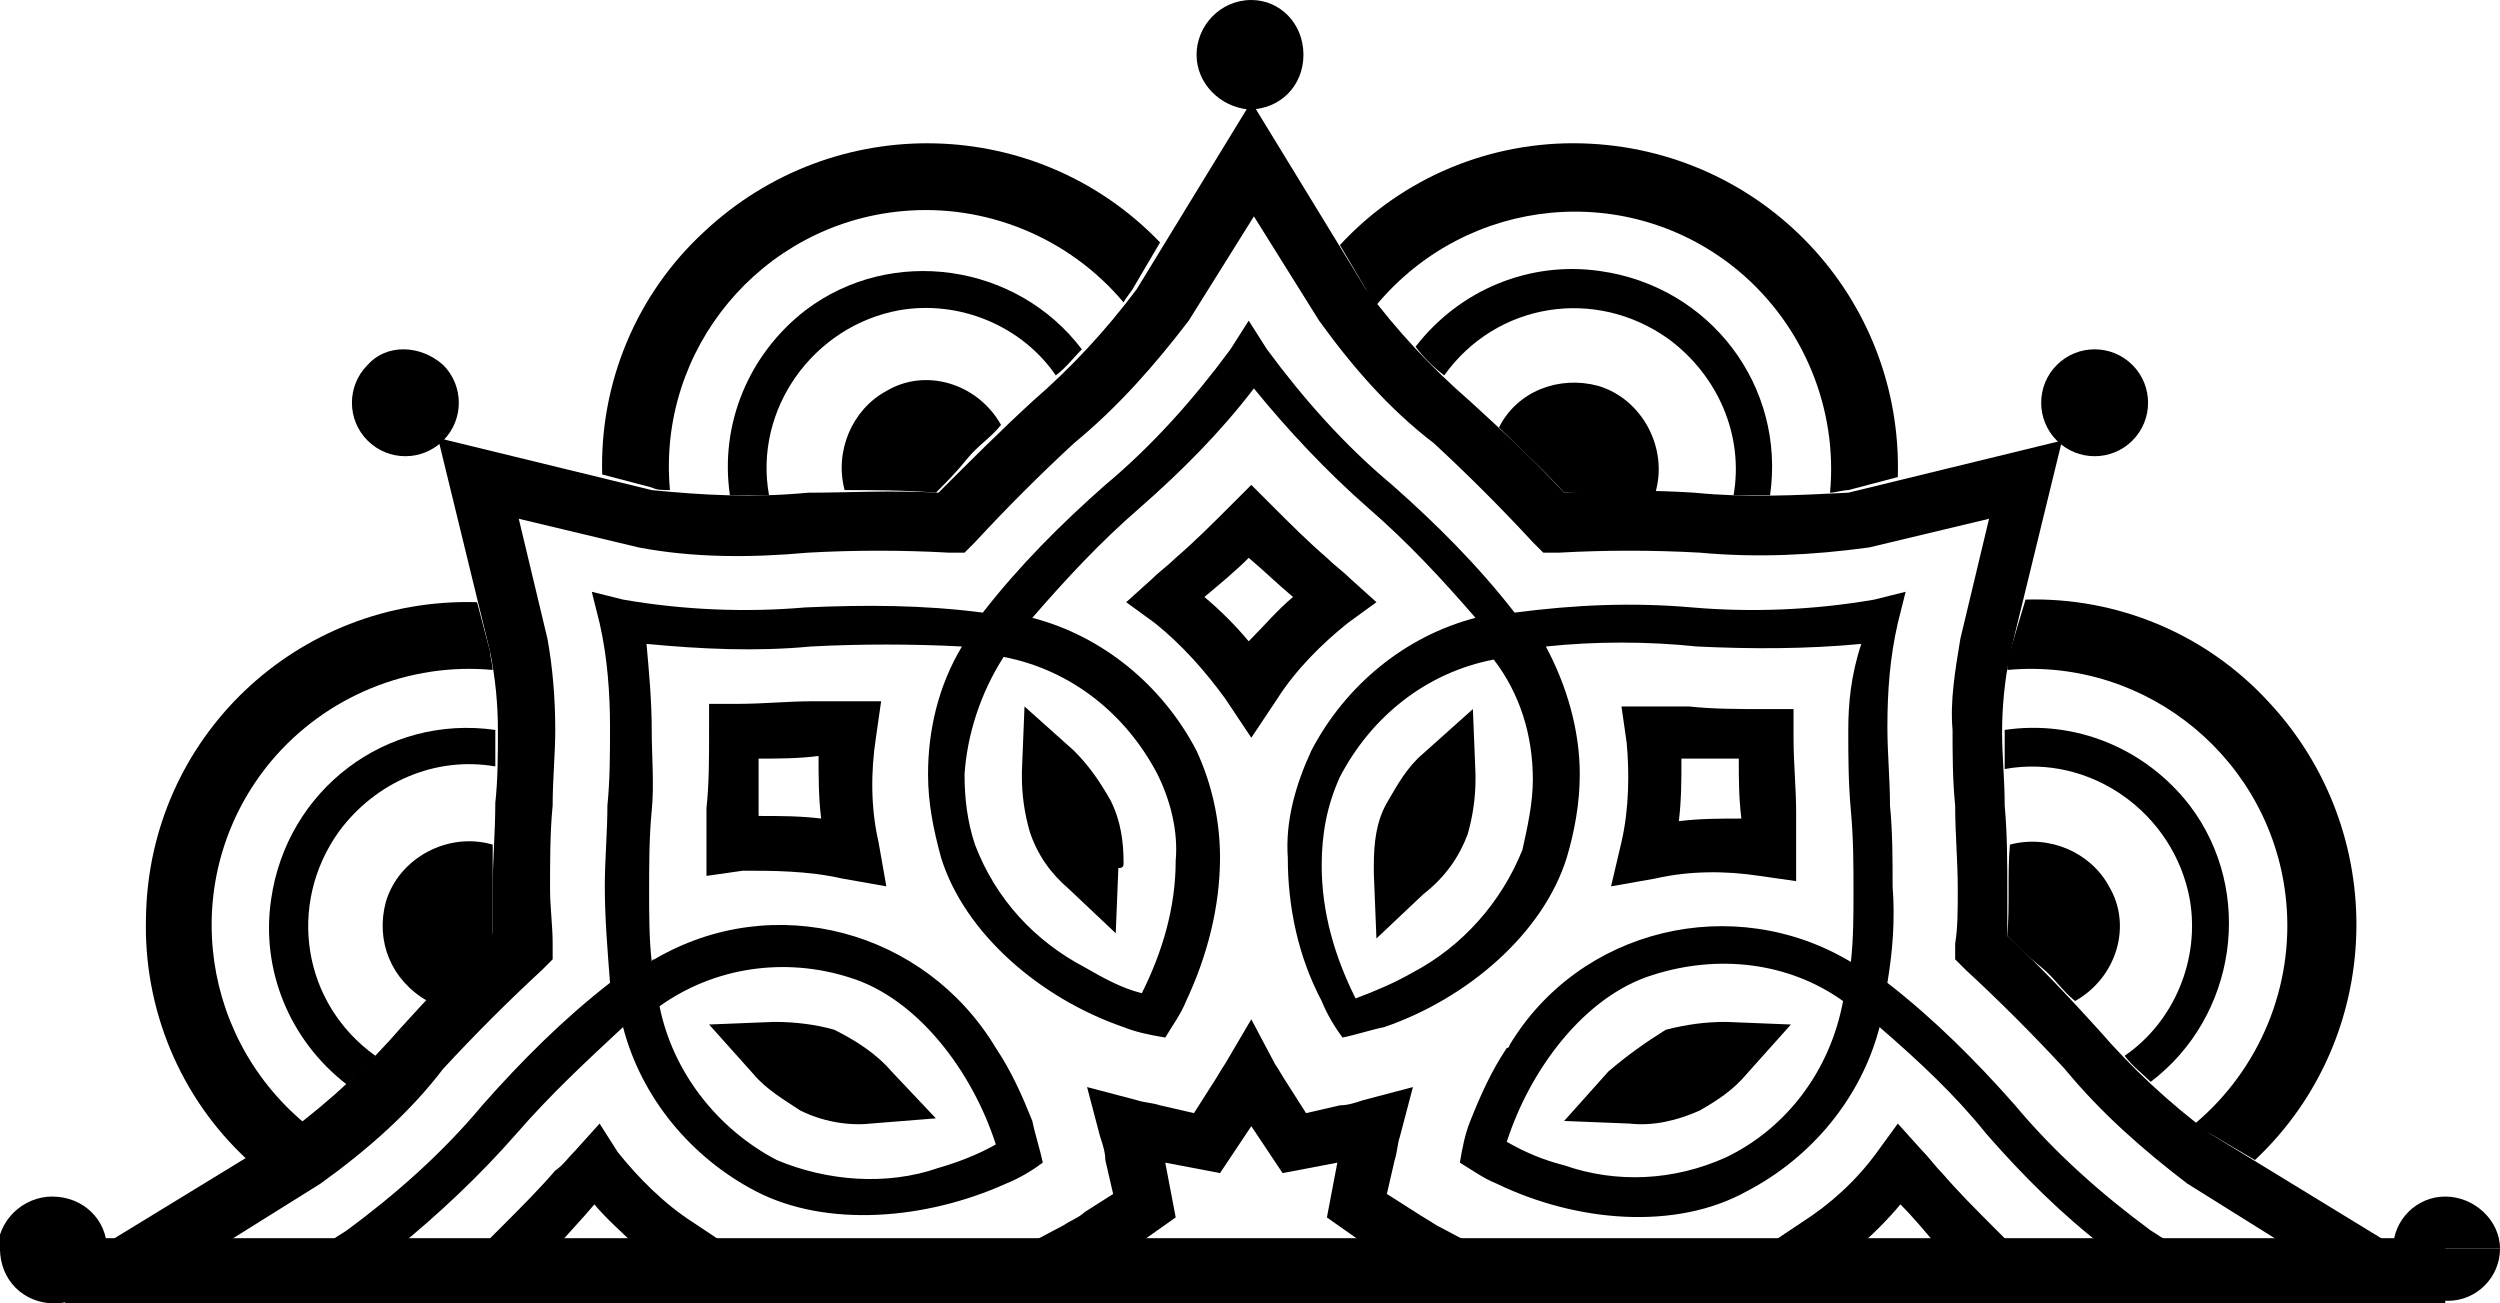 <svg xmlns="http://www.w3.org/2000/svg" xmlns:xlink="http://www.w3.org/1999/xlink" x="0px" y="0px" viewBox="0 0 95.9 50" style="enable-background:new 0 0 95.9 50;" xml:space="preserve"><style type="text/css">	.st0{fill:currentColor;}</style><g transform="translate(0 -0.003)">	<rect x="2.5" y="47.5" class="st0" width="91.3" height="2.5"></rect>	<g transform="translate(0 0.003)">			<g class="st1">				<path class="st0" d="M47,26.8l1,1.5l1-1.5c0.7-1.1,1.7-2.1,2.7-2.9l1.1-0.8l-1-0.9c-0.3-0.3-0.6-0.5-0.9-0.8     c-0.7-0.6-1.4-1.3-2.1-2l-0.8-0.8l-0.8,0.8c-0.7,0.7-1.4,1.4-2.1,2l0,0c-0.3,0.3-0.6,0.5-0.9,0.8l-1,0.9l1.1,0.8     C45.3,24.7,46.2,25.7,47,26.8 M47.9,21.4c0.6,0.5,1.1,1,1.7,1.5c-0.6,0.5-1.1,1.1-1.7,1.7c-0.5-0.6-1.1-1.2-1.7-1.7     C46.8,22.4,47.4,21.9,47.9,21.4"></path>				<path class="st0" d="M62.2,32.3L61.8,34l1.7-0.3c1.3-0.3,2.7-0.3,4-0.1l1.4,0.2l0-1.4c0-0.4,0-0.8,0-1.2     c0-1-0.1-1.9-0.1-2.9l0-1.1l-1.1,0c-1,0-2,0-2.9-0.1h0c-0.4,0-0.8,0-1.2,0l-1.4,0l0.2,1.4C62.5,29.6,62.5,31,62.2,32.3      M66.7,29.1c0,0.8,0,1.5,0.1,2.3c-0.8,0-1.6,0-2.4,0.1c0.1-0.8,0.1-1.6,0.1-2.4C65.2,29.1,66,29.1,66.7,29.1"></path>				<path class="st0" d="M32.3,33.7L34,34l-0.3-1.7c-0.3-1.3-0.3-2.7-0.1-4l0.2-1.4l-1.4,0c-0.4,0-0.8,0-1.2,0     c-1,0-1.9,0.1-2.9,0.1l-1.1,0l0,1.1c0,1,0,2-0.1,2.9v0c0,0.4,0,0.8,0,1.2l0,1.4l1.4-0.2C29.6,33.4,31,33.4,32.3,33.7 M29.1,29.1     c0.8,0,1.5,0,2.3-0.1c0,0.8,0,1.6,0.1,2.4c-0.8-0.1-1.6-0.1-2.4-0.1C29.1,30.7,29.1,29.9,29.1,29.1"></path>				<path class="st0" d="M35.9,42.9l-1.7-1.8c-0.6-0.7-1.4-1.2-2.2-1.6c-0.7-0.2-1.5-0.3-2.3-0.3l-2.5,0.1l1.7,1.9     c0.5,0.6,1.2,1,1.8,1.4c0.8,0.4,1.8,0.6,2.7,0.5L35.9,42.9z"></path>				<path class="st0" d="M43.1,33.1c0-0.8-0.1-1.6-0.5-2.4c-0.4-0.7-0.8-1.3-1.4-1.9l-1.9-1.7l-0.1,2.5     c0,0.1,0,0.1,0,0.2c0,0.7,0.1,1.4,0.3,2.1c0.3,0.9,0.8,1.6,1.5,2.2l1.8,1.7l0.1-2.5C43.1,33.3,43.1,33.2,43.1,33.1"></path>				<path class="st0" d="M56.3,32c0.2-0.7,0.3-1.4,0.3-2.1c0-0.1,0-0.1,0-0.2l-0.1-2.5l-1.9,1.7     c-0.6,0.5-1,1.2-1.4,1.9c-0.4,0.7-0.5,1.5-0.5,2.4c0,0.1,0,0.2,0,0.3l0.1,2.5l1.8-1.7C55.5,33.6,56,32.8,56.3,32"></path>				<path class="st0" d="M61.7,41.1L60,43l2.5,0.1c0.9,0.1,1.8-0.1,2.7-0.5c0.7-0.4,1.3-0.8,1.8-1.4l1.7-1.9     l-2.5-0.1c-0.8,0-1.5,0.1-2.3,0.3C63.1,40,62.4,40.5,61.7,41.1"></path>				<path class="st0" d="M71.2,47.9c0.6-0.5,1.2-1.1,1.7-1.7c0.5,0.5,1,1.1,1.5,1.7h2.9l-0.8-0.8     c-0.7-0.7-1.4-1.4-2-2.1l0,0c-0.3-0.3-0.5-0.6-0.8-0.9l-0.9-1L72,44.2c-0.8,1.1-1.8,2-2.9,2.7l-1.5,1L71.2,47.9z"></path>				<path class="st0" d="M21.3,47.9c0.5-0.6,1-1.1,1.5-1.7c0.5,0.6,1.1,1.1,1.7,1.7h3.6l-1.5-1     c-1.1-0.7-2.1-1.7-2.9-2.7L23,43.1l-0.9,1c-0.3,0.3-0.5,0.6-0.8,0.8l0,0c-0.6,0.7-1.3,1.4-2,2.1l-0.8,0.8L21.3,47.9z"></path>				<path class="st0" d="M11.1,43.5c0.2-0.1,0.4-0.2,0.6-0.4c-4.2-3.5-4.8-9.7-1.3-13.9c2.1-2.5,5.3-3.8,8.5-3.5     c0-0.2-0.1-0.5-0.1-0.7l-0.5-1.9c-6.9-0.2-12.6,5.2-12.7,12.1c-0.1,3.5,1.3,6.9,3.9,9.3L11.1,43.5z"></path>				<path class="st0" d="M14.4,40.5c-2.8-2-3.4-5.8-1.4-8.6c1.4-1.9,3.7-2.9,6-2.5c0-0.5,0-1,0-1.4c0,0,0,0,0,0     c-4.2-0.6-8,2.3-8.6,6.5c-0.4,2.7,0.7,5.4,2.9,7.1C13.7,41.2,14.1,40.9,14.4,40.5"></path>				<path class="st0" d="M18.9,35.9c0-0.5,0-1.1,0-1.7s0-1.2,0-1.8c-1.7-0.5-3.6,0.5-4.1,2.2c-0.4,1.5,0.2,3,1.6,3.8     C17.2,37.6,18,36.7,18.9,35.9"></path>				<path class="st0" d="M52.4,11.1c0.1,0.2,0.2,0.4,0.4,0.6c3.5-4.2,9.7-4.8,13.9-1.3c2.5,2.1,3.8,5.3,3.5,8.5     c0.2,0,0.5-0.1,0.7-0.1l1.9-0.5C73,11.4,67.6,5.7,60.7,5.5c-3.5-0.1-6.9,1.3-9.3,3.9L52.4,11.1z"></path>				<path class="st0" d="M55.4,14.4c2-2.8,5.8-3.4,8.6-1.4c1.9,1.4,2.9,3.7,2.5,6c0.5,0,1,0,1.4,0h0     c0.6-4.2-2.3-8-6.5-8.6c-2.7-0.4-5.4,0.7-7.1,2.9C54.6,13.7,55,14.1,55.4,14.4"></path>				<path class="st0" d="M60,18.9c0.5,0,1.1,0,1.7,0s1.2,0,1.8,0c0.5-1.7-0.5-3.6-2.2-4.1c-1.5-0.4-3.1,0.2-3.8,1.6     C58.3,17.2,59.2,18,60,18.9"></path>				<path class="st0" d="M77.1,25c-0.1,0.2-0.1,0.4-0.1,0.7c5.4-0.5,10.2,3.5,10.7,8.9c0.3,3.2-1,6.4-3.5,8.5     c0.2,0.1,0.4,0.3,0.6,0.4l1.7,1c5-4.7,5.2-12.6,0.5-17.6c-2.4-2.6-5.8-4-9.3-3.9L77.1,25z"></path>				<path class="st0" d="M76.9,29.5c3.3-0.6,6.5,1.7,7.1,5c0.4,2.3-0.6,4.7-2.5,6c0.3,0.4,0.7,0.7,1,1l0,0     c3.3-2.5,4-7.3,1.5-10.6c-1.7-2.2-4.4-3.3-7.1-2.9C76.9,28.5,76.9,29,76.9,29.5"></path>				<path class="st0" d="M77,35.9c0.4,0.4,0.8,0.8,1.3,1.2s0.8,0.9,1.3,1.3c1.6-0.9,2.2-2.9,1.3-4.4     c-0.7-1.3-2.3-2-3.8-1.6C77,33.5,77.1,34.7,77,35.9"></path>				<path class="st0" d="M25,18.7c0.2,0.1,0.4,0.1,0.7,0.1c-0.5-5.4,3.5-10.2,8.9-10.7c3.2-0.3,6.4,1,8.5,3.5     c0.1-0.2,0.3-0.4,0.4-0.6l1-1.7C39.8,4.4,32,4.2,27,8.9c-2.6,2.4-4,5.8-3.9,9.3L25,18.7z"></path>				<path class="st0" d="M29.5,19c-0.6-3.3,1.7-6.5,5-7.1c2.3-0.4,4.7,0.6,6,2.5c0.4-0.3,0.7-0.7,1-1l0,0     c-2.5-3.3-7.3-4-10.6-1.5c-2.2,1.7-3.3,4.4-2.9,7.1C28.5,19,29,19,29.5,19"></path>				<path class="st0" d="M35.9,18.9c0.4-0.4,0.8-0.8,1.2-1.3s0.9-0.8,1.3-1.3c-0.9-1.6-2.9-2.2-4.4-1.3     c-1.3,0.7-2,2.3-1.6,3.8C33.5,18.8,34.7,18.8,35.9,18.9"></path>				<path class="st0" d="M43.4,47.9l1.7-1.2l-0.4-2.1l2.1,0.4l1.2-1.8l1.2,1.8l2.1-0.4l-0.4,2.1l1.7,1.2h4.2L55.1,47     c-0.3-0.2-0.5-0.3-0.8-0.5l-1.1-0.7l0.3-1.3c0.1-0.3,0.1-0.6,0.2-0.9l0.5-1.9l-1.9,0.5c-0.3,0.1-0.6,0.2-0.9,0.2l-1.3,0.3     l-0.7-1.1c-0.2-0.3-0.3-0.5-0.5-0.8l-0.9-1.7L47,40.8c-0.2,0.3-0.3,0.5-0.5,0.8l-0.7,1.1l-1.3-0.3c-0.3-0.1-0.6-0.1-0.9-0.2     l-1.9-0.5l0.5,1.9c0.1,0.3,0.2,0.6,0.2,0.9l0.3,1.3l-1.1,0.7c-0.2,0.2-0.5,0.3-0.8,0.5l-1.7,0.9L43.4,47.9z"></path>				<path class="st0" d="M15.2,47.9c1.6-1.3,3.2-2.8,4.6-4.4c1.3-1.5,2.7-2.8,4.1-4.1c0.7,2.7,2.6,5,5.1,6.3     c2.7,1.4,6.5,1.1,9.6-0.3c0.5-0.2,1-0.5,1.4-0.8c-0.1-0.5-0.3-1.1-0.4-1.6c-0.4-1-0.8-1.9-1.4-2.8c-2.7-4.5-8.5-6.1-13.1-3.4     c0,0-0.1,0-0.1,0.1c-0.1-0.9-0.1-1.8-0.1-2.7c0-1,0-2.1,0.1-3.1S25,29,25,28c0-1.1-0.1-2.2-0.2-3.3c2.1,0.2,4.2,0.3,6.3,0.1     c1.9-0.1,3.9-0.1,5.8,0c-0.9,1.5-1.3,3.2-1.3,4.9c0,1.1,0.2,2.1,0.5,3.2c0.9,2.9,3.8,5.4,7,6.5c0.5,0.2,1,0.3,1.6,0.4     c0.3-0.5,0.6-0.9,0.8-1.4c0.8-1.7,1.3-3.6,1.3-5.5l0,0c0-1.4-0.3-2.8-0.9-4.1c-1.3-2.5-3.6-4.4-6.3-5.1c1.3-1.5,2.6-2.9,4.1-4.2     c1.6-1.4,3.1-2.9,4.4-4.6c1.3,1.6,2.8,3.2,4.4,4.6c1.5,1.3,2.8,2.7,4.1,4.2c-2.7,0.7-5,2.6-6.3,5.1c-0.6,1.3-1,2.7-0.9,4.1     c0,1.9,0.4,3.8,1.3,5.5c0.2,0.5,0.5,1,0.8,1.4c0.5-0.1,1.1-0.3,1.6-0.4c3.2-1.1,6.1-3.6,7-6.5c0.3-1,0.5-2.1,0.5-3.2l0,0     c0-1.7-0.5-3.4-1.3-4.9c1.9-0.2,3.9-0.2,5.8,0c2.1,0.1,4.2,0.1,6.3-0.1C71,25.9,70.9,27,70.9,28c0,1,0,2,0.1,3.1     s0.1,2.1,0.1,3.1l0,0c0,0.9,0,1.8-0.1,2.7c-4.5-2.7-10.4-1.3-13.1,3.2c0,0,0,0.1-0.1,0.1c-0.6,0.9-1,1.8-1.4,2.8     c-0.2,0.5-0.3,1-0.4,1.6c0.5,0.3,0.9,0.6,1.4,0.8c3.1,1.5,6.9,1.8,9.6,0.3c2.5-1.3,4.4-3.6,5.1-6.3c1.5,1.3,2.9,2.6,4.1,4.1     c1.4,1.6,2.9,3.1,4.6,4.4h2.8l-1.1-0.7c-1.9-1.4-3.7-3-5.2-4.8c-1.5-1.7-3.1-3.3-4.9-4.7c0.2-1.2,0.3-2.4,0.2-3.7l0,0     c0-1,0-2.1-0.1-3.1c0-1-0.1-2-0.1-3c0-1.4,0.1-2.7,0.4-4l0.3-1.2l-1.2,0.3c-2.3,0.4-4.7,0.5-7,0.3c-2.3-0.2-4.5-0.1-6.8,0.2     c-1.4-1.8-3-3.4-4.7-4.9c-1.8-1.5-3.4-3.3-4.8-5.2l-0.7-1.1l-0.7,1.1c-1.4,1.9-3,3.7-4.8,5.2c-1.7,1.5-3.3,3.1-4.7,4.9     c-2.3-0.3-4.5-0.3-6.8-0.2c-2.3,0.2-4.7,0.1-7-0.3l-1.2-0.3l0.3,1.2c0.3,1.3,0.4,2.7,0.4,4c0,1,0,2-0.1,3c0,1-0.1,2.1-0.1,3.1     c0,1.2,0.1,2.4,0.2,3.7c-1.8,1.4-3.4,3-4.9,4.7c-1.5,1.8-3.3,3.4-5.2,4.8l-1.1,0.7L15.2,47.9z M32.6,37.5     c2.6,0.8,4.7,3.6,5.6,6.4c-0.7,0.4-1.5,0.7-2.2,0.9c-2,0.7-4.3,0.5-6.2-0.3c-2.3-1.2-4-3.4-4.5-5.9     C27.4,37.1,30.1,36.7,32.6,37.5 M66.2,44.4c-2,0.9-4.2,1-6.2,0.3c-0.8-0.2-1.5-0.5-2.2-0.9c0.9-2.8,3-5.6,5.6-6.4     c2.5-0.8,5.2-0.5,7.3,1C70.2,41.1,68.5,43.3,66.2,44.4 M58.8,29.9c0,0.9-0.2,1.8-0.4,2.7c-0.8,2-2.3,3.7-4.2,4.7     c-0.7,0.4-1.4,0.7-2.2,1c-0.8-1.6-1.3-3.3-1.3-5.1c0-1.2,0.2-2.3,0.7-3.4c1.2-2.3,3.3-4,5.9-4.5C58.3,26.6,58.8,28.2,58.8,29.9      M38.5,25.2c2.6,0.5,4.7,2.2,5.9,4.5c0.5,1,0.8,2.2,0.7,3.3l0,0c0,1.8-0.5,3.5-1.3,5.1c-0.8-0.2-1.5-0.6-2.2-1     c-1.9-1-3.4-2.6-4.2-4.7c-0.3-0.9-0.4-1.8-0.4-2.7C37.1,28.2,37.6,26.6,38.5,25.2"></path>				<path class="st0" d="M8.3,47.9l4-2.5c1.8-1.3,3.4-2.7,4.7-4.4c1.2-1.3,2.5-2.6,3.8-3.8l0.4-0.4l0-0.6     c0-0.7-0.1-1.4-0.1-2.1c0-1.1,0-2.2,0.1-3.2c0-1,0.1-2,0.1-2.9c0-1.2-0.1-2.4-0.3-3.5l-1.1-4.6l4.6,1.1c2.1,0.4,4.3,0.4,6.5,0.2     c1.8-0.1,3.6-0.1,5.4,0l0.6,0l0.4-0.4c1.2-1.3,2.5-2.6,3.8-3.8c1.7-1.4,3.1-3,4.4-4.7l2.5-4l2.5,4c1.3,1.8,2.7,3.4,4.4,4.7     c1.3,1.2,2.6,2.5,3.8,3.8l0.4,0.4l0.6,0c1.8-0.1,3.6-0.1,5.4,0c2.2,0.2,4.3,0.1,6.5-0.2l4.6-1.1l-1.1,4.6     c-0.2,1.2-0.4,2.4-0.3,3.5c0,0.9,0,1.9,0.1,2.9c0,1.1,0.1,2.1,0.1,3.2c0,0.8,0,1.5-0.1,2.1l0,0.6l0.4,0.4     c1.3,1.2,2.6,2.5,3.8,3.8c1.4,1.7,3,3.1,4.7,4.4l4,2.5H92l-7.2-4.4c-1.6-1.2-3-2.5-4.3-4c-1-1.1-2.2-2.4-3.5-3.6     c0-0.5,0-1.1,0-1.7c0-1.1,0-2.2-0.1-3.3c0-1-0.1-1.9-0.1-2.8c0-1,0.1-2,0.3-3l2-8.2l-8.2,2C68.9,19,67,19.1,65,18.9     c-1.5-0.1-3.3-0.1-5,0c-1.2-1.3-2.4-2.4-3.6-3.5c-1.5-1.3-2.8-2.7-4-4.3l-4.4-7.2l-4.4,7.2c-1.2,1.6-2.5,3-4,4.3     c-1.2,1.1-2.4,2.3-3.6,3.5c-1.8-0.1-3.5,0-5,0C28.9,19.1,27,19,25,18.8l-8.2-2l2,8.2c0.2,1,0.3,2,0.3,3c0,0.9,0,1.9-0.1,2.8     c0,1.1-0.1,2.2-0.1,3.3c0,0.6,0,1.2,0,1.7c-1.3,1.2-2.5,2.5-3.5,3.6c-1.3,1.5-2.7,2.8-4.3,4l-7.2,4.4L8.3,47.9z"></path>				<path class="st0" d="M17,14c0.8,0.8,0.8,2.1,0,2.9s-2.1,0.8-2.9,0s-0.8-2.1,0-2.9c0,0,0,0,0,0     C14.8,13.2,16.1,13.2,17,14"></path>				<path class="st0" d="M78.9,14c0.8-0.8,2.1-0.8,2.9,0s0.8,2.1,0,2.9c-0.8,0.8-2.1,0.8-2.9,0c0,0,0,0,0,0     C78.1,16.1,78.1,14.8,78.9,14"></path>				<path class="st0" d="M45.9,2.1c0-1.1,0.9-2.1,2.1-2.1C49.1,0,50,0.9,50,2.1s-0.9,2.1-2.1,2.1l0,0     C46.8,4.1,45.9,3.2,45.9,2.1"></path>				<path class="st0" d="M0,47.9C0,49.1,0.9,50,2.1,50c1.1,0,2.1-0.9,2.1-2.1c0,0,0,0,0,0H0z"></path>				<path class="st0" d="M4.1,47.9C4.1,47.9,4.1,47.9,4.1,47.9"></path>				<path class="st0" d="M4.1,47.9L4.1,47.9c0-1.1-0.9-2-2.1-2c-1.1,0-2.1,0.9-2.1,2.1L4.1,47.9     C4.1,47.9,4.1,47.9,4.1,47.9"></path>				<path class="st0" d="M95.9,47.9L95.9,47.9c0-1.1-1-2-2.1-2c-1.1,0-2,0.9-2,2H95.9z"></path>				<path class="st0" d="M91.8,47.9L91.8,47.9c0,1.1,1,2,2.1,2c1.1,0,2-0.9,2-2H91.8z"></path>			</g>	</g></g></svg>